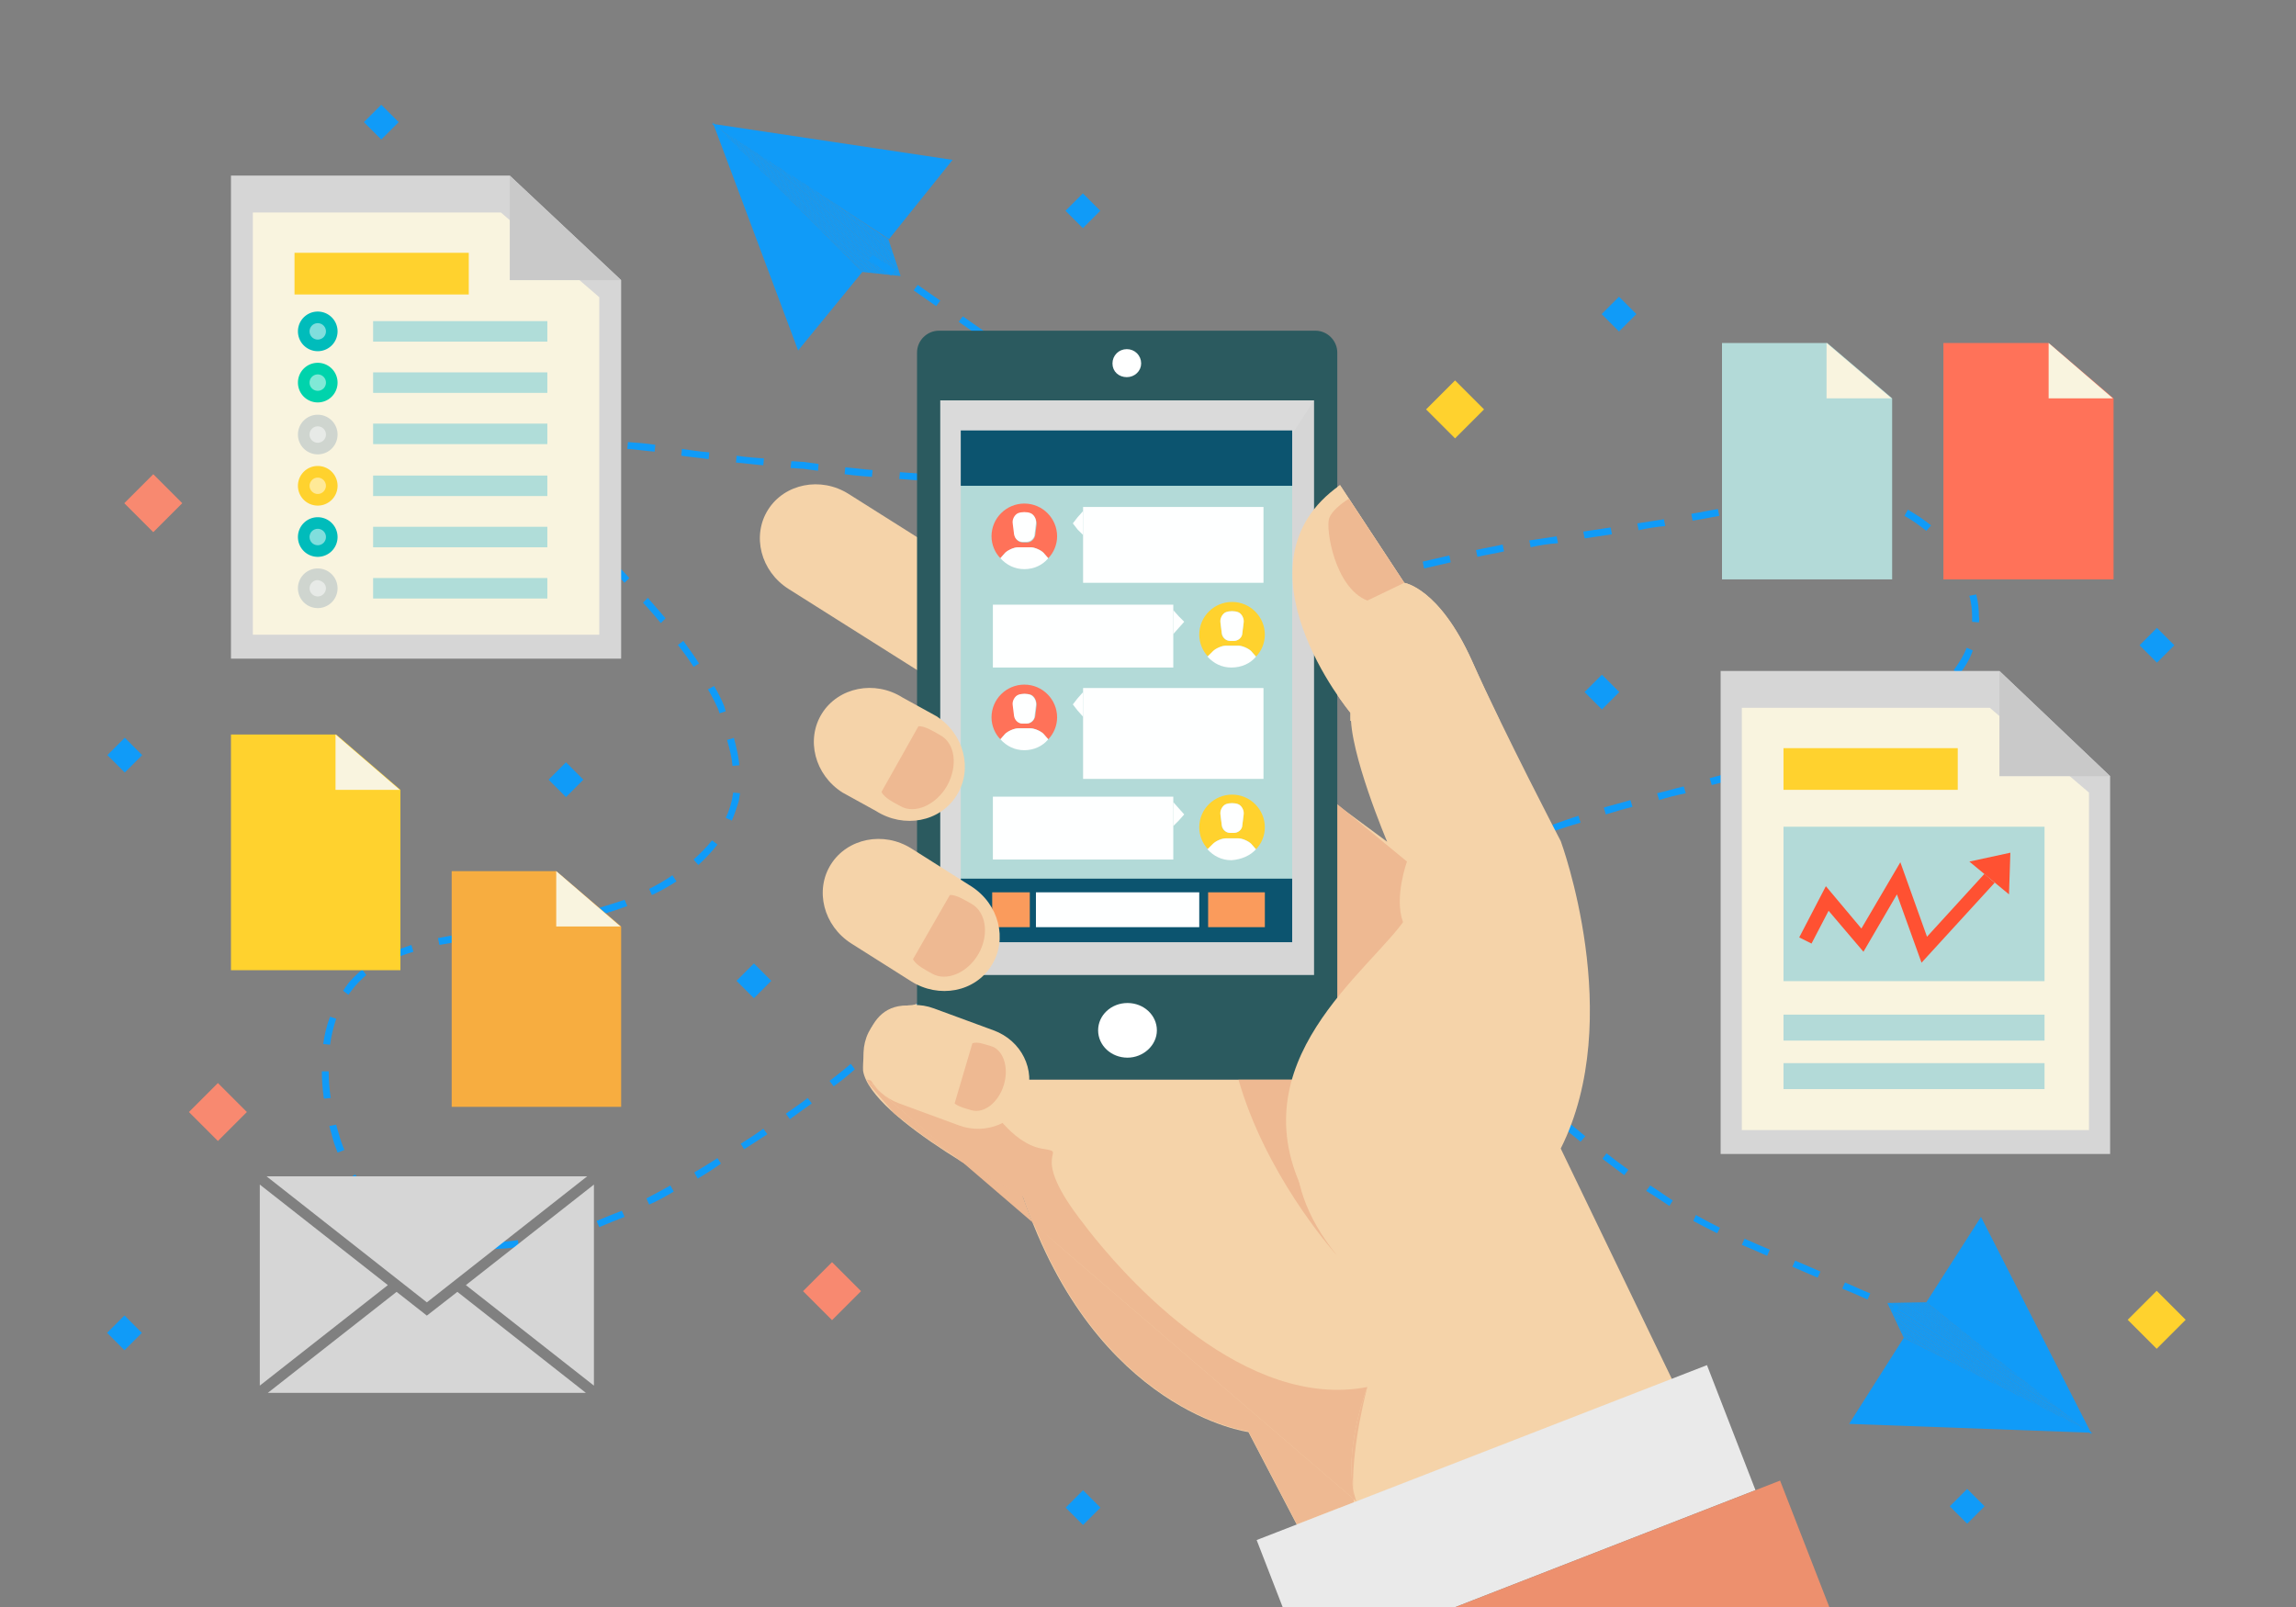 <?xml version="1.0" encoding="utf-8"?>
<svg id="master-artboard" viewBox="0 0 336 235.2" version="1.1" xmlns="http://www.w3.org/2000/svg" x="0px" y="0px" style="enable-background:new 0 0 336 235.2;" width="336px" height="235.2px" xmlns:xlink="http://www.w3.org/1999/xlink">


<rect x="0" y="0" width="336" height="235.2" fill="#808080" stroke="none"/>


<path class="st1" d="M277.5,192.1l-0.6-0.3l0.4-0.9l0.6,0.3L277.5,192.1z M273.3,190.2c-1.3-0.6-2.5-1.1-3.7-1.6l0.4-0.9&#10;&#9;&#9;c1.2,0.5,2.4,1.1,3.7,1.6L273.3,190.2z M266,187l-3.7-1.6l0.4-0.9l3.7,1.6L266,187z M258.6,183.8c-1.3-0.6-2.5-1.1-3.7-1.6l0.4-0.9&#10;&#9;&#9;c1.1,0.5,2.3,1,3.7,1.6L258.6,183.8z M251.3,180.5c-1.4-0.7-2.6-1.3-3.5-1.8l0.4-0.9l0.1,0.1c0.9,0.5,2,1.1,3.4,1.8L251.3,180.5z&#10;&#9;&#9; M244.3,176.5c-1.1-0.7-2.2-1.5-3.4-2.2l0.6-0.8c1.1,0.7,2.2,1.5,3.3,2.2L244.3,176.5z M237.7,172c-1.1-0.8-2.1-1.6-3.2-2.4&#10;&#9;&#9;l0.6-0.8c1,0.8,2.1,1.6,3.2,2.4L237.7,172z M231.3,167.1c-1-0.8-2.1-1.7-3.1-2.6l0.7-0.8c1,0.9,2,1.7,3.1,2.6L231.3,167.1z&#10;&#9;&#9; M225.3,161.8c-1-0.9-2-1.8-3-2.7l0.7-0.7c1,0.9,2,1.8,2.9,2.7L225.3,161.8z M219.4,156.3c-1.1-1.1-2-2-2.8-2.9l0.7-0.7&#10;&#9;&#9;c0.8,0.9,1.6,1.7,2.8,2.9L219.4,156.3z M214,150.3c-0.9-1.1-1.7-2.2-2.3-3.3l0.8-0.5c0.6,1,1.4,2.1,2.3,3.2L214,150.3z&#10;&#9;&#9; M209.8,143.4c-0.5-1.3-0.9-2.7-1.1-4l1-0.1c0.2,1.2,0.5,2.5,1,3.7L209.8,143.4z M209.7,135.5l-1-0.2c0.3-1.4,0.8-2.7,1.5-3.9&#10;&#9;&#9;l0.8,0.5C210.4,133.1,209.9,134.3,209.7,135.5z M213.6,129.1l-0.7-0.7c0.9-0.8,2-1.6,3.3-2.4l0.5,0.8&#10;&#9;&#9;C215.5,127.5,214.5,128.2,213.6,129.1z M220.2,124.7l-0.5-0.9c0.4-0.2,0.8-0.4,1.1-0.6c0.8-0.4,1.7-0.8,2.5-1.1l0.4,0.9&#10;&#9;&#9;c-0.8,0.4-1.7,0.7-2.5,1.1C220.9,124.4,220.6,124.6,220.2,124.7z M227.5,121.6l-0.3-0.9c1.2-0.4,2.5-0.9,3.8-1.3l0.3,1&#10;&#9;&#9;C229.9,120.8,228.7,121.2,227.5,121.6z M235,119.2l-0.3-1c1.3-0.4,2.6-0.7,3.9-1.1l0.3,1C237.6,118.4,236.3,118.8,235,119.2z&#10;&#9;&#9; M242.8,117.1l-0.3-1c1.3-0.3,2.6-0.7,3.9-1l0.3,1C245.3,116.4,244,116.7,242.8,117.1z M250.5,114.9l-0.3-1l0.7-0.2l3.1-0.8l0.3,1&#10;&#9;&#9;L250.5,114.9z M164.5,114.5l-0.8-0.6c0.7-1.1,1.5-2.2,2.3-3.3l0.8,0.6C166,112.3,165.2,113.4,164.5,114.5z M258.2,112.8l-0.3-1&#10;&#9;&#9;c1.3-0.4,2.6-0.7,3.8-1.1l0.3,1C260.8,112.1,259.5,112.5,258.2,112.8z M265.9,110.5l-0.3-1c1.3-0.4,2.6-0.9,3.8-1.3l0.3,0.9&#10;&#9;&#9;C268.5,109.7,267.2,110.1,265.9,110.5z M169.1,108l-0.8-0.6c0.8-1.1,1.6-2.2,2.5-3.2l0.8,0.6C170.7,105.8,169.9,106.9,169.1,108z&#10;&#9;&#9; M273.4,107.7l-0.4-0.9c1.2-0.5,2.5-1.1,3.6-1.6l0.4,0.9C275.9,106.6,274.7,107.2,273.4,107.7z M280.6,104l-0.5-0.8&#10;&#9;&#9;c1.2-0.8,2.2-1.6,3.2-2.3l0.6,0.8C282.9,102.4,281.8,103.2,280.6,104z M174,101.8l-0.8-0.7c0.9-1,1.8-2,2.7-3l0.7,0.7&#10;&#9;&#9;C175.8,99.8,174.9,100.7,174,101.8z M286.7,98.7l-0.8-0.6c0.8-1.1,1.5-2.2,1.9-3.3l0.9,0.4C288.3,96.4,287.6,97.6,286.7,98.7z&#10;&#9;&#9; M179.6,96.2l-0.6-0.8c1.1-0.8,2.2-1.6,3.3-2.4l0.6,0.8C181.8,94.6,180.7,95.4,179.6,96.2z M186.2,91.7l-0.5-0.9&#10;&#9;&#9;c1.2-0.7,2.3-1.3,3.5-2l0.5,0.9C188.5,90.4,187.3,91.1,186.2,91.7z M289.6,91.1l-1-0.1c0-0.2,0-0.5,0-0.7c0-1-0.1-2-0.4-3.1l1-0.2&#10;&#9;&#9;c0.3,1.1,0.4,2.2,0.4,3.3C289.7,90.5,289.6,90.8,289.6,91.1z M193.2,88.1l-0.4-0.9c1.2-0.5,2.5-1,3.7-1.5l0.3,0.9&#10;&#9;&#9;C195.7,87.1,194.5,87.6,193.2,88.1z M200.7,85.4l-0.3-1c1.2-0.4,2.5-0.8,3.8-1.1l0.3,1C203.2,84.6,201.9,85,200.7,85.4z&#10;&#9;&#9; M286.9,83.6c-0.6-1.1-1.3-2.2-2.2-3.2l0.8-0.6c0.9,1.1,1.7,2.2,2.3,3.4L286.9,83.6z M208.4,83.2l-0.2-1c1.3-0.3,2.6-0.6,3.9-0.9&#10;&#9;&#9;l0.2,1C211,82.6,209.7,82.9,208.4,83.2z M216.2,81.5l-0.2-1c1.3-0.3,2.6-0.5,3.9-0.8l0.2,1C218.8,81,217.5,81.2,216.2,81.5z&#10;&#9;&#9; M224,80.1l-0.2-1c1.3-0.2,2.6-0.4,4-0.6l0.2,1C226.6,79.6,225.3,79.8,224,80.1z M231.9,78.8l-0.2-1l4-0.6l0.2,1L231.9,78.8z&#10;&#9;&#9; M281.9,77.7c-1-0.8-2.1-1.6-3.2-2.2l0.5-0.9c1.2,0.7,2.3,1.4,3.4,2.3L281.9,77.7z M239.8,77.6l-0.2-1c1.3-0.2,2.6-0.4,3.9-0.6&#10;&#9;&#9;l0.2,1C242.5,77.1,241.1,77.3,239.8,77.6z M247.7,76.2l-0.2-1c1.3-0.2,2.6-0.5,3.9-0.7l0.2,1C250.4,75.7,249.1,76,247.7,76.2z&#10;&#9;&#9; M255.6,74.7l-0.2-1l3.9-0.7l0.2,1L255.6,74.7z M275.1,73.9c-0.2-0.1-0.4-0.1-0.6-0.2c-1.1-0.3-2.1-0.5-3.2-0.6l0.1-1&#10;&#9;&#9;c1.1,0.1,2.2,0.3,3.3,0.6c0.2,0.1,0.5,0.1,0.7,0.2L275.1,73.9z M263.4,73.3l-0.2-1l0.2,0c1.4-0.2,2.6-0.3,3.8-0.3l0,1&#10;&#9;&#9;c-1.2,0-2.4,0.1-3.7,0.3L263.4,73.3z" style="fill: rgb(16, 155, 248);" transform="matrix(1, 0, 0, 1, 0, 0)"/>
<path class="st1" d="M71.9,182.8l0-1c1.3,0,2.6-0.1,3.9-0.3l0.1,1C74.6,182.7,73.2,182.8,71.9,182.8z M67.9,182.6&#10;&#9;&#9;c-1.4-0.1-2.7-0.3-4-0.6l0.2-1c1.2,0.3,2.5,0.5,3.9,0.6L67.9,182.6z M79.9,181.9l-0.2-1c1.2-0.3,2.5-0.6,3.8-1l0.3,1&#10;&#9;&#9;C82.5,181.3,81.2,181.6,79.9,181.9z M60,180.6c-1.2-0.6-2.4-1.3-3.5-2.2l0.6-0.8c1,0.8,2.1,1.5,3.3,2L60,180.6z M87.7,179.6&#10;&#9;&#9;l-0.4-0.9c1.2-0.5,2.4-1,3.7-1.5l0.4,0.9C90.1,178.6,88.9,179.1,87.7,179.6z M95,176.3l-0.4-0.9c1.1-0.6,2.3-1.2,3.5-1.9l0.5,0.9&#10;&#9;&#9;C97.4,175.1,96.2,175.8,95,176.3z M53.5,175.7c-0.9-1-1.7-2.1-2.4-3.3l0.9-0.5c0.7,1.1,1.4,2.2,2.3,3.2L53.5,175.7z M102.1,172.5&#10;&#9;&#9;l-0.5-0.9c1.2-0.7,2.3-1.4,3.4-2.1l0.5,0.8C104.4,171.1,103.3,171.8,102.1,172.5z M49.4,168.7c-0.3-0.8-0.6-1.6-0.8-2.4&#10;&#9;&#9;c-0.1-0.5-0.3-1-0.4-1.5l1-0.2c0.1,0.5,0.3,1,0.4,1.4c0.2,0.8,0.5,1.6,0.8,2.3L49.4,168.7z M108.9,168.2l-0.5-0.8&#10;&#9;&#9;c1.1-0.7,2.2-1.4,3.3-2.2l0.6,0.8C111.1,166.8,110,167.5,108.9,168.2z M115.6,163.8L115,163c1.1-0.8,2.2-1.5,3.2-2.3l0.6,0.8&#10;&#9;&#9;C117.8,162.2,116.7,163,115.6,163.8z M47.4,160.8c-0.2-1.4-0.3-2.7-0.3-4l1,0c0,1.3,0.1,2.6,0.3,3.9L47.4,160.8z M122,159l-0.6-0.8&#10;&#9;&#9;c1-0.8,2.1-1.6,3.1-2.5l0.6,0.8C124.1,157.4,123.1,158.2,122,159z M128.2,153.9l-0.7-0.8c1-0.9,2-1.8,3-2.7l0.7,0.7&#10;&#9;&#9;C130.2,152.1,129.2,153,128.2,153.9z M48.3,152.9l-1-0.1c0.2-1.4,0.5-2.7,1-4l0.9,0.3C48.8,150.3,48.5,151.5,48.3,152.9z&#10;&#9;&#9; M134.1,148.4l-0.7-0.7c0.9-1,1.9-1.9,2.7-2.9l0.7,0.7C136,146.5,135,147.5,134.1,148.4z M51,145.6l-0.8-0.6&#10;&#9;&#9;c0.2-0.2,0.3-0.5,0.5-0.7c0.6-0.9,1.4-1.6,2.3-2.4l0.6,0.8c-0.8,0.7-1.5,1.4-2.1,2.2C51.3,145.2,51.1,145.4,51,145.6z M139.5,142.5&#10;&#9;&#9;l-0.8-0.6l0.4-0.5c0.6-0.9,1.3-1.8,1.9-2.7l0.8,0.6c-0.6,0.9-1.3,1.8-1.9,2.7L139.5,142.5z M56.8,140.7l-0.4-0.9&#10;&#9;&#9;c1.1-0.6,2.4-1,3.8-1.5l0.3,1C59.1,139.7,57.9,140.2,56.8,140.7z M64.3,138.3l-0.2-1c1.2-0.2,2.4-0.5,4-0.7l0.1,1&#10;&#9;&#9;C66.7,137.9,65.4,138.1,64.3,138.3z M72.2,137.1l-0.2-1l0.7-0.1c1.1-0.2,2.2-0.3,3.3-0.5l0.2,1c-1.1,0.2-2.2,0.4-3.3,0.5&#10;&#9;&#9;L72.2,137.1z M144,135.8l-0.9-0.5c0.7-1.2,1.2-2.4,1.7-3.5l0.9,0.4C145.3,133.3,144.7,134.5,144,135.8z M80.1,135.7l-0.2-1&#10;&#9;&#9;c1.4-0.3,2.7-0.5,3.9-0.8l0.2,1C82.8,135.2,81.5,135.5,80.1,135.7z M87.9,133.9l-0.3-1c1.3-0.4,2.6-0.8,3.8-1.2l0.4,0.9&#10;&#9;&#9;C90.5,133.1,89.2,133.5,87.9,133.9z M95.4,131l-0.4-0.9c1.2-0.6,2.4-1.3,3.4-2L99,129C97.9,129.7,96.7,130.4,95.4,131z&#10;&#9;&#9; M146.9,128.2l-1-0.2c0.3-1.2,0.5-2.6,0.6-3.9l1,0.1C147.4,125.6,147.2,126.9,146.9,128.2z M102.2,126.6l-0.7-0.8&#10;&#9;&#9;c1-0.9,1.9-1.8,2.7-2.8l0.8,0.6C104.2,124.6,103.3,125.6,102.2,126.6z M107.1,120.1l-0.9-0.4c0.4-0.8,0.7-1.7,0.9-2.6&#10;&#9;&#9;c0.1-0.4,0.1-0.7,0.2-1.1l1,0.1c-0.1,0.4-0.1,0.8-0.2,1.2C107.8,118.2,107.5,119.2,107.1,120.1z M107.2,112.1&#10;&#9;&#9;c-0.1-1.2-0.4-2.4-0.8-3.8l1-0.3c0.4,1.5,0.7,2.8,0.8,4L107.2,112.1z M105.3,104.4l-0.2-0.6c-0.4-0.9-0.9-1.9-1.5-2.9l0.9-0.5&#10;&#9;&#9;c0.6,1,1.1,2,1.5,3l0.2,0.7L105.3,104.4z M101.5,97.6c-0.7-1.1-1.5-2.2-2.3-3.2l0.8-0.6c0.8,1.1,1.6,2.2,2.3,3.3L101.5,97.6z&#10;&#9;&#9; M96.7,91.2c-0.8-1-1.7-2-2.6-3l0.7-0.7c0.9,1,1.8,2.1,2.6,3L96.7,91.2z M91.4,85.3c-0.9-1-1.9-1.9-2.8-2.9l0.7-0.7&#10;&#9;&#9;c0.9,0.9,1.9,1.9,2.8,2.9L91.4,85.3z M85.8,79.6L83.2,77c-0.1-0.1-0.2-0.2-0.2-0.3l0.8-0.7c0.1,0.1,0.1,0.2,0.2,0.3l2.6,2.6&#10;&#9;&#9;L85.8,79.6z M80.2,73.9c-1-0.9-2-1.9-2.8-3l0.8-0.6c0.7,1,1.7,2,2.6,2.9L80.2,73.9z M139.6,70.6v-1c1.3,0,2.6,0,4,0l0,1&#10;&#9;&#9;C142.3,70.6,140.9,70.6,139.6,70.6z M147.7,70.6l0-1c1.4,0,2.7-0.1,4-0.2l0.1,1C150.4,70.5,149.1,70.5,147.7,70.6z M135.6,70.4&#10;&#9;&#9;c-1.3-0.1-2.7-0.2-4-0.3l0.1-1c1.3,0.1,2.7,0.2,4,0.3L135.6,70.4z M155.7,69.8l-0.3-1c1.2-0.3,2.5-0.8,3.6-1.4l0.5,0.9&#10;&#9;&#9;C158.4,69,157,69.5,155.7,69.8z M127.6,69.8c-1.3-0.1-2.6-0.2-4-0.4l0.1-1c1.3,0.1,2.7,0.3,4,0.4L127.6,69.8z M119.7,68.9&#10;&#9;&#9;c-0.7-0.1-1.5-0.2-2.2-0.3c-0.6,0-1.2-0.1-1.8-0.1l0.1-1c0.6,0,1.2,0.1,1.8,0.1c0.8,0.1,1.5,0.2,2.2,0.3L119.7,68.9z M111.7,68.1&#10;&#9;&#9;c-1.3-0.1-2.7-0.3-4-0.4l0.1-1c1.3,0.2,2.7,0.3,4,0.4L111.7,68.1z M103.7,67.2c-1.3-0.2-2.7-0.3-4-0.5l0.1-1c1.3,0.2,2.6,0.4,4,0.5&#10;&#9;&#9;L103.7,67.2z M77.1,67.1l-0.9-0.3c0.6-1.7,2.8-2.1,3.8-2.1l0.1,1C79.4,65.7,77.4,66,77.1,67.1z M95.8,66.1c-1.3-0.1-2.6-0.3-4-0.4&#10;&#9;&#9;l0.1-1c1.4,0.1,2.7,0.2,4,0.4L95.8,66.1z M87.9,65.5c-1.3-0.1-2.7-0.1-4-0.1l0-1c1.3,0,2.7,0,4,0.1L87.9,65.5z M160.9,64.8&#10;&#9;&#9;c-0.1-0.6-0.3-1.2-0.8-1.9c-0.3-0.5-0.6-0.9-0.9-1.4l0.8-0.6c0.4,0.5,0.7,1,1,1.5c0.5,0.8,0.8,1.6,0.9,2.3L160.9,64.8z M156.5,58.7&#10;&#9;&#9;c-1-0.9-2-1.7-3-2.4l0.2-0.5l0.3-0.4c1.1,0.8,2.1,1.7,3.1,2.5L156.5,58.7z M150.2,53.9c-0.9-0.6-2.1-1.4-3.3-2.3l0.6-0.8&#10;&#9;&#9;c1.3,0.9,2.4,1.6,3.3,2.2L150.2,53.9z M143.6,49.4l-3.3-2.3l0.6-0.8l3.3,2.3L143.6,49.4z M137,44.8l-3.3-2.3l0.6-0.8l3.3,2.3&#10;&#9;&#9;L137,44.8z M130.4,40.3c-1.3-0.9-2.4-1.6-3.3-2.2l0.6-0.8c0.9,0.6,2.1,1.4,3.3,2.2L130.4,40.3z" style="fill: rgb(16, 155, 248);" transform="matrix(1, 0, 0, 1, 0, 0)"/>
<path d="M 90.9 96.4 L 33.8 96.4 L 33.8 25.7 L 74.6 25.7 L 90.9 41 Z" class="st2" style="fill: rgb(214, 214, 214);" transform="matrix(1, 0, 0, 1, 0, 0)"/>
<path d="M 87.7 92.9 L 37 92.9 L 37 31.1 L 73.3 31.1 L 87.7 43.5 Z" class="st3" style="fill: rgb(249, 244, 223);" transform="matrix(1, 0, 0, 1, 0, 0)"/>
<path d="M 74.6 25.7 L 90.9 41 L 74.6 41 L 74.6 26.9" class="st4" style="fill: rgb(201, 201, 201);" transform="matrix(1, 0, 0, 1, 0, 0)"/>
<path d="M 43.1 37 H 68.6 V 43.1 H 43.1 V 37 Z" class="st5" style="fill: rgb(255, 210, 46);" transform="matrix(1, 0, 0, 1, 0, 0)"/>
<path d="M 54.6 47 H 80.1 V 50 H 54.6 V 47 Z" class="st6" style="fill: rgb(176, 221, 217);" transform="matrix(1, 0, 0, 1, 0, 0)"/>
<path d="M 54.6 54.5 H 80.1 V 57.5 H 54.6 V 54.5 Z" class="st6" style="fill: rgb(176, 221, 217);" transform="matrix(1, 0, 0, 1, 0, 0)"/>
<path d="M 54.6 62 H 80.1 V 65 H 54.6 V 62 Z" class="st6" style="fill: rgb(176, 221, 217);" transform="matrix(1, 0, 0, 1, 0, 0)"/>
<path d="M 54.6 69.6 H 80.1 V 72.6 H 54.6 V 69.6 Z" class="st6" style="fill: rgb(176, 221, 217);" transform="matrix(1, 0, 0, 1, 0, 0)"/>
<path d="M 54.6 77.1 H 80.1 V 80.1 H 54.6 V 77.1 Z" class="st6" style="fill: rgb(176, 221, 217);" transform="matrix(1, 0, 0, 1, 0, 0)"/>
<path d="M 54.6 84.6 H 80.1 V 87.6 H 54.6 V 84.6 Z" class="st6" style="fill: rgb(176, 221, 217);" transform="matrix(1, 0, 0, 1, 0, 0)"/>
<path d="M 49.4 48.5 A 2.9 2.9 0 0 1 46.5 51.4 A 2.9 2.9 0 0 1 43.6 48.5 A 2.9 2.9 0 0 1 46.5 45.6 A 2.9 2.9 0 0 1 49.4 48.5 Z" class="st7" style="fill: rgb(0, 188, 187);" transform="matrix(1, 0, 0, 1, 0, 0)"/>
<path d="M 49.4 56 A 2.9 2.9 0 0 1 46.5 58.9 A 2.9 2.9 0 0 1 43.6 56 A 2.9 2.9 0 0 1 46.5 53.1 A 2.9 2.9 0 0 1 49.4 56 Z" class="st8" style="fill: rgb(0, 211, 172);" transform="matrix(1, 0, 0, 1, 0, 0)"/>
<path d="M 49.4 63.6 A 2.9 2.9 0 0 1 46.5 66.5 A 2.9 2.9 0 0 1 43.6 63.6 A 2.9 2.9 0 0 1 46.5 60.7 A 2.9 2.9 0 0 1 49.4 63.6 Z" class="st9" style="fill: rgb(207, 213, 207);" transform="matrix(1, 0, 0, 1, 0, 0)"/>
<path d="M 49.4 71.1 A 2.9 2.9 0 0 1 46.5 74 A 2.9 2.9 0 0 1 43.6 71.1 A 2.9 2.9 0 0 1 46.5 68.2 A 2.9 2.9 0 0 1 49.4 71.1 Z" class="st5" style="fill: rgb(255, 210, 46);" transform="matrix(1, 0, 0, 1, 0, 0)"/>
<path d="M 49.4 78.6 A 2.9 2.9 0 0 1 46.5 81.5 A 2.9 2.9 0 0 1 43.6 78.6 A 2.9 2.9 0 0 1 46.5 75.7 A 2.9 2.9 0 0 1 49.4 78.6 Z" class="st7" style="fill: rgb(0, 188, 187);" transform="matrix(1, 0, 0, 1, 0, 0)"/>
<path d="M 49.4 86.1 A 2.9 2.9 0 0 1 46.5 89 A 2.9 2.9 0 0 1 43.6 86.1 A 2.9 2.9 0 0 1 46.5 83.2 A 2.9 2.9 0 0 1 49.4 86.1 Z" class="st9" style="fill: rgb(207, 213, 207);" transform="matrix(1, 0, 0, 1, 0, 0)"/>
<path d="M 47.7 48.5 A 1.2 1.2 0 0 1 46.5 49.7 A 1.2 1.2 0 0 1 45.3 48.5 A 1.2 1.2 0 0 1 46.5 47.3 A 1.2 1.2 0 0 1 47.7 48.5 Z" class="st1" style="fill: rgb(255, 255, 255); opacity: 0.5;" transform="matrix(1, 0, 0, 1, 0, 0)"/>
<path d="M 47.7 56 A 1.2 1.2 0 0 1 46.5 57.2 A 1.2 1.2 0 0 1 45.3 56 A 1.2 1.2 0 0 1 46.5 54.8 A 1.2 1.2 0 0 1 47.7 56 Z" class="st1" style="fill: rgb(255, 255, 255); opacity: 0.5;" transform="matrix(1, 0, 0, 1, 0, 0)"/>
<path d="M 47.7 63.6 A 1.2 1.2 0 0 1 46.5 64.8 A 1.2 1.2 0 0 1 45.3 63.6 A 1.2 1.2 0 0 1 46.5 62.4 A 1.2 1.2 0 0 1 47.7 63.6 Z" class="st1" style="fill: rgb(255, 255, 255); opacity: 0.5;" transform="matrix(1, 0, 0, 1, 0, 0)"/>
<path class="st1" d="M47.7,71.1c0,0.6-0.5,1.2-1.2,1.2c-0.6,0-1.2-0.5-1.2-1.2c0-0.6,0.5-1.2,1.2-1.2&#10;&#9;&#9;C47.2,69.9,47.7,70.5,47.7,71.1z" style="fill: rgb(255, 255, 255); opacity: 0.5;" transform="matrix(1, 0, 0, 1, 0, 0)"/>
<path d="M 47.7 78.6 A 1.2 1.2 0 0 1 46.5 79.8 A 1.2 1.2 0 0 1 45.3 78.6 A 1.2 1.2 0 0 1 46.5 77.4 A 1.2 1.2 0 0 1 47.7 78.6 Z" class="st1" style="fill: rgb(255, 255, 255); opacity: 0.5;" transform="matrix(1, 0, 0, 1, 0, 0)"/>
<path class="st1" d="M47.7,86.1c0,0.6-0.5,1.2-1.2,1.2c-0.6,0-1.2-0.5-1.2-1.2c0-0.6,0.5-1.2,1.2-1.2C47.2,85,47.7,85.5,47.7,86.1z&#10;&#9;&#9;" style="fill: rgb(255, 255, 255); opacity: 0.5;" transform="matrix(1, 0, 0, 1, 0, 0)"/>
<path d="M 308.8 168.9 L 251.8 168.9 L 251.8 98.2 L 292.6 98.2 L 308.8 113.6 Z" class="st2" style="fill: rgb(214, 214, 214);" transform="matrix(1, 0, 0, 1, 0, 0)"/>
<path d="M 305.7 165.4 L 254.9 165.4 L 254.9 103.6 L 291.2 103.6 L 305.7 116 Z" class="st3" style="fill: rgb(249, 244, 223);" transform="matrix(1, 0, 0, 1, 0, 0)"/>
<path d="M 292.6 98.2 L 308.8 113.6 L 292.6 113.6 L 292.6 99.4" class="st4" style="fill: rgb(201, 201, 201);" transform="matrix(1, 0, 0, 1, 0, 0)"/>
<path d="M 261 109.5 H 286.5 V 115.6 H 261 V 109.5 Z" class="st5" style="fill: rgb(255, 210, 46);" transform="matrix(1, 0, 0, 1, 0, 0)"/>
<path d="M 261 121 H 299.2 V 143.6 H 261 V 121 Z" class="st11" style="fill: rgb(179, 218, 216);" transform="matrix(1, 0, 0, 1, 0, 0)"/>
<path d="M 261 148.5 H 299.2 V 152.3 H 261 V 148.5 Z" class="st11" style="fill: rgb(179, 218, 216);" transform="matrix(1, 0, 0, 1, 0, 0)"/>
<path d="M 261 155.6 H 299.2 V 159.4 H 261 V 155.6 Z" class="st11" style="fill: rgb(179, 218, 216);" transform="matrix(1, 0, 0, 1, 0, 0)"/>
<path d="M 281.2 140.9 L 277.6 130.9 L 272.7 139.3 L 267.6 133.3 L 265.1 138.1 L 263.3 137.2 L 267.2 129.7 L 272.4 135.9 L 278.1 126.2 L 282 137.1 L 290.4 127.9 L 291.9 129.2 Z" class="st12" style="fill: rgb(255, 81, 50);" transform="matrix(1, 0, 0, 1, 0, 0)"/>
<path d="M 294.2 124.8 L 288.2 126.1 L 294 130.9 Z" class="st12" style="fill: rgb(255, 81, 50);" transform="matrix(1, 0, 0, 1, 0, 0)"/>




<path class="st15" d="M151.3,89.4c4.1,2.6,5.4,7.8,3,11.6l0,0c-2.4,3.9-7.7,4.9-11.8,2.3l-27.1-17.1c-4.1-2.6-5.4-7.8-3-11.6l0,0&#10;&#9;&#9;c2.4-3.8,7.7-4.9,11.8-2.3L151.3,89.4z" style="fill: rgb(245, 211, 169);" transform="matrix(1, 0, 0, 1, 0, 0)"/>
<path class="st15" d="M196.1,71l9.4,14.3c0,0,5.1,0.8,9.9,11.4c4.8,10.7,13,26.4,13,26.4s9.6,25.9,0,45l16.3,33.8l-54.9,21.3&#10;&#9;&#9;l-7.1-13.6c0,0-22.3-2.9-33-34.5c0,0-22.3-11.3-23.4-18.4c0,0-0.5-10.2,7.1-9.5l0.8-0.3V158h61.5v-40.2l7.3,5.4&#10;&#9;&#9;c0,0-5.6-13.2-5.3-18.8C197.6,104.3,179.6,82.6,196.1,71z" style="fill: rgb(245, 211, 169);" transform="matrix(1, 0, 0, 1, 0, 0)"/>
<path class="st16" d="M195.7,117.7l10.2,8.4c0,0-1.9,5.2-0.6,8.8c3.6,9.9-28.6,25.5-9.6,48.9C195.7,183.8,159.3,143.9,195.7,117.7z&#10;&#9;&#9;" style="fill: rgb(238, 185, 146);" transform="matrix(1, 0, 0, 1, 0, 0)"/>
<g transform="matrix(1, 0, 0, 1, 0, 0)">
		<path class="st17" d="M195.7,51.6c0-1.7-1.4-3.2-3.2-3.2h-55.1c-1.7,0-3.2,1.4-3.2,3.2v103.2c0,1.7,1.4,3.2,3.2,3.2h55.1&#10;&#9;&#9;&#9;c1.7,0,3.2-1.4,3.2-3.2V51.6z" style="fill: rgb(43, 90, 95);"/>
	</g><path d="M 137.6 58.6 H 192.3 V 142.7 H 137.6 V 58.6 Z" class="st18" style="fill: rgb(214, 214, 214);" transform="matrix(1, 0, 0, 1, 0, 0)"/><path d="M 192.3 58.6 L 137.6 58.6 L 137.6 142.7" class="st1" style="fill: rgb(255, 255, 255); opacity: 0.1;" transform="matrix(1, 0, 0, 1, 0, 0)"/><path class="st2" d="M166.5,53.2c0-0.9-0.7-1.6-1.6-1.6c-0.9,0-1.6,0.7-1.6,1.6c0,0.9,0.7,1.5,1.6,1.5&#10;&#9;&#9;&#9;C165.8,54.7,166.5,54,166.5,53.2z" style="fill: rgb(255, 255, 255); stroke: rgb(255, 255, 255); fill-opacity: 1;" transform="matrix(1, 0, 0, 1, 0, 0)"/><path class="st2" d="M169.3,150.8c0-2.2-1.9-4-4.3-4c-2.4,0-4.3,1.8-4.3,4c0,2.2,1.9,4,4.3,4C167.3,154.8,169.3,153,169.3,150.8z" style="fill: rgb(255, 255, 255);" transform="matrix(1, 0, 0, 1, 0, 0)"/>
<g transform="matrix(1, 0, 0, 1, 0, 0)">
		<path class="st15" d="M194.3,180.1c0.4,0.5,0.8,1,1.2,1.5C195.5,181.6,195,181.1,194.3,180.1c1.9,3,3.7,6.1,4.9,9.2&#10;&#9;&#9;&#9;c3.9-1.9,7.7-3.7,11.4-5.9c1-0.6,2-1.2,3-1.9c0.4-0.3,2.6-1.9,2-1.4c0.4-0.3,0.7-0.6,1.1-0.9c2.2-15.4,6.9-30.4,10-45.6h-20.5&#10;&#9;&#9;&#9;c-0.1,0.2-0.2,0.5-0.4,0.7c-5.3,7.9-24.9,21.1-14.7,40.8C192.1,176.8,193.2,178.4,194.3,180.1z" style="fill: rgb(245, 211, 169);"/>
	</g>
<path class="st15" d="M197.6,105.5h21.9c-1.5-3-2.9-6.1-4.1-8.8c-4.8-10.7-9.9-11.4-9.9-11.4L196.1,71&#10;&#9;&#9;c-16.5,11.6,1.5,33.3,1.5,33.3C197.6,104.7,197.6,105.1,197.6,105.5z" style="fill: rgb(245, 211, 169);" transform="matrix(1, 0, 0, 1, 0, 0)"/>
<g transform="matrix(1, 0, 0, 1, 0, 0)">
		<path class="st16" d="M198,217.8c0,0.6,0,1.1,0.1,1.6l0.4,0.4C198.3,219.1,198.1,218.5,198,217.8z" style="fill: rgb(238, 185, 146);"/>
	</g><path d="M 144.6 161.5 L 126.8 158 L 126.8 158 L 127.4 158.6 Z" class="st16" style="fill: rgb(238, 185, 146);" transform="matrix(1, 0, 0, 1, 0, 0)"/><path class="st16" d="M126.8,158c0.1,0.2,0.2,0.3,0.3,0.5l0.4,0.1L126.8,158z" style="fill: rgb(238, 185, 146);" transform="matrix(1, 0, 0, 1, 0, 0)"/><path class="st16" d="M140.5,169.8l-9.6-6.9C133.7,165.4,137.3,167.8,140.5,169.8z" style="fill: rgb(238, 185, 146);" transform="matrix(1, 0, 0, 1, 0, 0)"/><path d="M 126.7 158 L 126.8 158 L 126.8 158 Z" class="st16" style="fill: rgb(238, 185, 146);" transform="matrix(1, 0, 0, 1, 0, 0)"/><path class="st16" d="M182.7,209.5l7.1,13.6l6.4-2.5l-45-41.7C162.3,206.9,182.7,209.5,182.7,209.5z" style="fill: rgb(238, 185, 146);" transform="matrix(1, 0, 0, 1, 0, 0)"/><path class="st16" d="M140.5,169.8l10.6,9.1c-0.5-1.3-1-2.6-1.5-4C149.7,175,145.4,172.9,140.5,169.8z" style="fill: rgb(238, 185, 146);" transform="matrix(1, 0, 0, 1, 0, 0)"/><path class="st16" d="M198,217.8c-1.1-6.7,2.1-14.8,2.1-14.8c-17.6,3.4-34.9-14.9-42.3-24.9c-7.5-10-1-9.3-5.4-10&#10;&#9;&#9;&#9;c-4.4-0.8-7.8-6.6-7.8-6.6l-17.2-2.9l13.1,11.3c4.9,3,9.2,5.2,9.2,5.2c0.5,1.4,1,2.7,1.5,4l47,40.4&#10;&#9;&#9;&#9;C198.1,218.9,198,218.3,198,217.8z" style="fill: rgb(238, 185, 146);" transform="matrix(1, 0, 0, 1, 0, 0)"/><path class="st16" d="M198.1,219.4l-47-40.4l45,41.7l2-0.8C198.1,219.7,198.1,219.6,198.1,219.4z" style="fill: rgb(238, 185, 146);" transform="matrix(1, 0, 0, 1, 0, 0)"/><path d="M 130.9 163 L 140.5 169.8 L 127.4 158.6 L 127 158.5" class="st16" style="fill: rgb(238, 185, 146);" transform="matrix(1, 0, 0, 1, 0, 0)"/><path class="st16" d="M200.1,203c0,0-3.2,8.1-2.1,14.8C197.9,211,200.1,203,200.1,203z" style="fill: rgb(238, 185, 146);" transform="matrix(1, 0, 0, 1, 0, 0)"/>
<path class="st15" d="M145.4,150.8c4.1,1.5,6.2,5.8,4.8,9.7l0,0c-1.4,3.8-5.9,5.7-9.9,4.2l-8.7-3.2c-4.1-1.5-6.2-5.8-4.8-9.7l0,0&#10;&#9;&#9;c1.4-3.8,5.9-5.7,9.9-4.2L145.4,150.8z" style="fill: rgb(245, 211, 169);" transform="matrix(1, 0, 0, 1, 0, 0)"/>
<path class="st16" d="M142.2,162.5c1.8,0.5,3.9-1.1,4.7-3.7c0.8-2.6-0.1-5.2-1.9-5.7c-0.8-0.2-1.9-0.7-2.7-0.4l-1.3,4.4l-1.3,4.4&#10;&#9;&#9;C140.3,162,141.5,162.3,142.2,162.5z" style="fill: rgb(238, 185, 146);" transform="matrix(1, 0, 0, 1, 0, 0)"/>
<path d="M 213 235.2 L 256.9 218.1 L 249.8 199.8 L 183.9 225.4 L 187.7 235.2 Z" class="st17" style="fill: rgb(234, 234, 234);" transform="matrix(1, 0, 0, 1, 0, 0)"/>
<path d="M 267.7 235.2 L 260.5 216.7 L 213 235.2 Z" class="st20" style="fill: rgb(237, 144, 110);" transform="matrix(1, 0, 0, 1, 0, 0)"/>
<path class="st16" d="M197.4,73c0,0-2.4,1.4-2.9,2.9s0.8,10.1,5.6,12l5.4-2.6" style="fill: rgb(238, 185, 146);" transform="matrix(1, 0, 0, 1, 0, 0)"/>
<path d="M 267.4 50.2 L 252 50.2 L 252 50.9 L 252 84.8 L 276.9 84.8 L 276.9 58.3 Z" class="st11" style="fill: rgb(179, 218, 216);" transform="matrix(1, 0, 0, 1, 0, 0)"/>
<path d="M 267.3 58.3 L 276.8 58.3 L 267.3 50.2 Z" class="st3" style="fill: rgb(249, 244, 223);" transform="matrix(1, 0, 0, 1, 0, 0)"/>
<path d="M 299.8 50.2 L 284.4 50.2 L 284.4 50.9 L 284.4 84.8 L 309.3 84.8 L 309.3 58.3 Z" class="st18" style="fill: rgb(255, 114, 89);" transform="matrix(1, 0, 0, 1, 0, 0)"/>
<path d="M 299.8 58.3 L 309.2 58.3 L 299.8 50.2 Z" class="st3" style="fill: rgb(249, 244, 223);" transform="matrix(1, 0, 0, 1, 0, 0)"/>
<path d="M 49.2 107.5 L 33.8 107.5 L 33.8 108.2 L 33.8 142 L 58.6 142 L 58.6 115.6 Z" class="st5" style="fill: rgb(255, 210, 46);" transform="matrix(1, 0, 0, 1, 0, 0)"/>
<path d="M 49.1 115.6 L 58.5 115.6 L 49.1 107.5 Z" class="st3" style="fill: rgb(249, 244, 223);" transform="matrix(1, 0, 0, 1, 0, 0)"/>
<path d="M 81.4 127.5 L 66.1 127.5 L 66.1 128.2 L 66.1 162 L 90.9 162 L 90.9 135.6 Z" class="st21" style="fill: rgb(247, 173, 64);" transform="matrix(1, 0, 0, 1, 0, 0)"/>
<path d="M 81.4 135.6 L 90.8 135.6 L 81.4 127.5 Z" class="st3" style="fill: rgb(249, 244, 223);" transform="matrix(1, 0, 0, 1, 0, 0)"/>
<path d="M 306.1 209.9 L 305.9 209.8 L 281.9 190.6 L 289.9 178.1" class="st22" style="fill: rgb(16, 155, 248);" transform="matrix(1, 0, 0, 1, 0, 0)"/>
<path d="M 306.3 209.7 L 306 209.6 L 278.6 195.8 L 270.6 208.4" class="st22" style="fill: rgb(16, 155, 248);" transform="matrix(1, 0, 0, 1, 0, 0)"/>
<g transform="matrix(1, 0, 0, 1, 0, 0)">
		<defs>
			<path d="M 281.9 190.6 L 306 209.7 L 278.6 195.8 L 276.2 190.7 Z" id="SVGID_1_"/>
		</defs>
		<clipPath id="SVGID_2_">
			<use style="overflow:visible;" xlink:href="#SVGID_1_"/>
		</clipPath>
		<path d="M 306 206 L 281.9 190.6 L 306 190.6 Z" class="st23" style="clip-path: url('#SVGID_2_'); fill: rgb(16, 155, 248);"/>
		<path d="M 306 206.3 L 281.5 190.6 L 281.9 190.6 L 306 206 Z" class="st23" style="clip-path: url('#SVGID_2_'); fill: rgb(16, 155, 248);"/>
		<path d="M 306 206.6 L 281.1 190.6 L 281.5 190.6 L 306 206.3 Z" class="st23" style="clip-path: url('#SVGID_2_'); fill: rgb(16, 155, 248);"/>
		<path d="M 306 206.8 L 280.7 190.6 L 281.1 190.6 L 306 206.6 Z" class="st24" style="clip-path: url('#SVGID_2_'); fill: rgb(16, 155, 248);"/>
		<path d="M 306 207.1 L 280.3 190.6 L 280.7 190.6 L 306 206.8 Z" class="st25" style="clip-path: url('#SVGID_2_'); fill: rgb(16, 155, 248);"/>
		<path d="M 306 207.3 L 279.9 190.6 L 280.3 190.6 L 306 207.1 Z" class="st25" style="clip-path: url('#SVGID_2_'); fill: rgb(16, 155, 248);"/>
		<path d="M 306 207.6 L 279.5 190.6 L 279.9 190.6 L 306 207.3 Z" class="st26" style="clip-path: url('#SVGID_2_'); fill: rgb(16, 155, 248);"/>
		<path d="M 306 207.9 L 279.1 190.6 L 279.5 190.6 L 306 207.6 Z" class="st27" style="clip-path: url('#SVGID_2_'); fill: rgb(16, 155, 248);"/>
		<path d="M 306 208.1 L 278.7 190.6 L 279.1 190.6 L 306 207.9 Z" class="st28" style="clip-path: url('#SVGID_2_'); fill: rgb(16, 155, 248);"/>
		<path d="M 306 208.4 L 278.2 190.6 L 278.7 190.6 L 306 208.1 Z" class="st29" style="clip-path: url('#SVGID_2_'); fill: rgb(16, 155, 248);"/>
		<path d="M 306 208.6 L 277.8 190.6 L 278.2 190.6 L 306 208.4 Z" class="st30" style="clip-path: url('#SVGID_2_'); fill: rgb(16, 155, 248);"/>
		<path d="M 306 208.9 L 277.4 190.6 L 277.8 190.6 L 306 208.6 Z" class="st30" style="clip-path: url('#SVGID_2_'); fill: rgb(16, 155, 248);"/>
		<path d="M 306 209.2 L 277 190.6 L 277.4 190.6 L 306 208.9 Z" class="st31" style="clip-path: url('#SVGID_2_'); fill: rgb(16, 155, 248);"/>
		<path d="M 306 209.4 L 276.6 190.6 L 277 190.6 L 306 209.2 Z" class="st32" style="clip-path: url('#SVGID_2_'); fill: rgb(16, 155, 248);"/>
		<path d="M 306 209.7 L 276.2 190.7 L 276.2 190.6 L 276.6 190.6 L 306 209.4 L 306 209.7 Z" class="st33" style="clip-path: url('#SVGID_2_'); fill: rgb(16, 155, 248);"/>
		<path d="M 305.6 209.7 L 276.2 190.9 L 276.2 190.7 L 306 209.7 Z" class="st34" style="clip-path: url('#SVGID_2_'); fill: rgb(16, 155, 248);"/>
		<path d="M 305.2 209.7 L 276.2 191.2 L 276.2 190.9 L 305.6 209.7 Z" class="st35" style="clip-path: url('#SVGID_2_'); fill: rgb(16, 155, 248);"/>
		<path d="M 304.8 209.7 L 276.2 191.4 L 276.2 191.2 L 305.2 209.7 Z" class="st36" style="clip-path: url('#SVGID_2_'); fill: rgb(16, 155, 248);"/>
		<path d="M 304.3 209.7 L 276.2 191.7 L 276.2 191.4 L 304.8 209.7 Z" class="st37" style="clip-path: url('#SVGID_2_'); fill: rgb(16, 155, 248);"/>
		<path d="M 303.9 209.7 L 276.2 192 L 276.2 191.7 L 304.3 209.7 Z" class="st38" style="clip-path: url('#SVGID_2_'); fill: rgb(16, 155, 248);"/>
		<path d="M 303.5 209.7 L 276.2 192.2 L 276.2 192 L 303.9 209.7 Z" class="st39" style="clip-path: url('#SVGID_2_'); fill: rgb(16, 155, 248);"/>
		<path d="M 303.1 209.7 L 276.2 192.5 L 276.2 192.2 L 303.5 209.7 Z" class="st40" style="clip-path: url('#SVGID_2_'); fill: rgb(16, 155, 248);"/>
		<path d="M 302.7 209.7 L 276.2 192.7 L 276.2 192.5 L 303.1 209.7 Z" class="st41" style="clip-path: url('#SVGID_2_'); fill: rgb(16, 155, 248);"/>
		<path d="M 302.3 209.7 L 276.2 193 L 276.2 192.7 L 302.7 209.7 Z" class="st42" style="clip-path: url('#SVGID_2_'); fill: rgb(16, 155, 248);"/>
		<path d="M 301.9 209.7 L 276.2 193.3 L 276.2 193 L 302.3 209.7 Z" class="st43" style="clip-path: url('#SVGID_2_'); fill: rgb(16, 155, 248);"/>
		<path d="M 301.5 209.7 L 276.2 193.5 L 276.2 193.3 L 301.9 209.7 Z" class="st44" style="clip-path: url('#SVGID_2_'); fill: rgb(16, 155, 248);"/>
		<path d="M 301.1 209.7 L 276.2 193.8 L 276.2 193.5 L 301.5 209.7 Z" class="st45" style="clip-path: url('#SVGID_2_'); fill: rgb(16, 155, 248);"/>
		<path d="M 300.7 209.7 L 276.2 194.1 L 276.2 193.8 L 301.1 209.7 Z" class="st46" style="clip-path: url('#SVGID_2_'); fill: rgb(16, 155, 248);"/>
		<path d="M 300.3 209.7 L 276.2 194.3 L 276.2 194.1 L 300.7 209.7 Z" class="st47" style="clip-path: url('#SVGID_2_'); fill: rgb(16, 155, 248);"/>
		<path d="M 276.2 194.3 L 300.3 209.7 L 276.2 209.7 Z" class="st47" style="clip-path: url('#SVGID_2_'); fill: rgb(16, 155, 248);"/>
	</g>
<path d="M 104.3 17.9 L 104.5 18.1 L 126.2 39.8 L 116.8 51.3" class="st22" style="fill: rgb(16, 155, 248);" transform="matrix(1, 0, 0, 1, 0, 0)"/>
<path d="M 104.1 18.1 L 104.3 18.2 L 130.1 35 L 139.4 23.4" class="st22" style="fill: rgb(16, 155, 248);" transform="matrix(1, 0, 0, 1, 0, 0)"/>
<g transform="matrix(1, 0, 0, 1, 0, 0)">
		<defs>
			<path d="M 126.2 39.8 L 104.4 18.1 L 130 35 L 131.8 40.4 Z" id="SVGID_3_"/>
		</defs>
		<clipPath id="SVGID_4_">
			<use style="overflow:visible;" xlink:href="#SVGID_3_"/>
		</clipPath>
		<path d="M 104.4 22.1 L 126.9 40.4 L 104.4 40.4 Z" class="st48" style="clip-path: url('#SVGID_4_'); fill: rgb(16, 155, 248);"/>
		<path d="M 104.4 21.8 L 127.3 40.4 L 126.9 40.4 L 104.4 22.1 Z" class="st48" style="clip-path: url('#SVGID_4_'); fill: rgb(16, 155, 248);"/>
		<path d="M 104.4 21.5 L 127.6 40.4 L 127.3 40.4 L 104.4 21.8 Z" class="st48" style="clip-path: url('#SVGID_4_'); fill: rgb(16, 155, 248);"/>
		<path d="M 104.4 21.2 L 128 40.4 L 127.6 40.4 L 104.4 21.5 Z" class="st49" style="clip-path: url('#SVGID_4_'); fill: rgb(16, 155, 248);"/>
		<path d="M 104.4 21 L 128.3 40.4 L 128 40.4 L 104.4 21.2 Z" class="st50" style="clip-path: url('#SVGID_4_'); fill: rgb(16, 155, 248);"/>
		<path d="M 104.4 20.7 L 128.7 40.4 L 128.3 40.4 L 104.4 21 Z" class="st50" style="clip-path: url('#SVGID_4_'); fill: rgb(16, 155, 248);"/>
		<path d="M 104.4 20.4 L 129 40.4 L 128.7 40.4 L 104.4 20.7 Z" class="st51" style="clip-path: url('#SVGID_4_'); fill: rgb(16, 155, 248);"/>
		<path d="M 104.4 20.1 L 129.4 40.4 L 129 40.4 L 104.4 20.4 Z" class="st52" style="clip-path: url('#SVGID_4_'); fill: rgb(16, 155, 248);"/>
		<path d="M 104.4 19.8 L 129.7 40.4 L 129.4 40.4 L 104.4 20.1 Z" class="st53" style="clip-path: url('#SVGID_4_'); fill: rgb(16, 155, 248);"/>
		<path d="M 104.4 19.6 L 130.1 40.4 L 129.7 40.4 L 104.4 19.8 Z" class="st54" style="clip-path: url('#SVGID_4_'); fill: rgb(16, 155, 248);"/>
		<path d="M 104.4 19.3 L 130.4 40.4 L 130.1 40.4 L 104.4 19.6 Z" class="st55" style="clip-path: url('#SVGID_4_'); fill: rgb(16, 155, 248);"/>
		<path d="M 104.4 19 L 130.8 40.4 L 130.4 40.4 L 104.4 19.3 Z" class="st55" style="clip-path: url('#SVGID_4_'); fill: rgb(16, 155, 248);"/>
		<path d="M 104.4 18.7 L 131.1 40.4 L 130.8 40.4 L 104.4 19 Z" class="st56" style="clip-path: url('#SVGID_4_'); fill: rgb(16, 155, 248);"/>
		<path d="M 104.4 18.4 L 131.5 40.4 L 131.1 40.4 L 104.4 18.7 Z" class="st57" style="clip-path: url('#SVGID_4_'); fill: rgb(16, 155, 248);"/>
		<path d="M 104.4 18.1 L 131.8 40.4 L 131.5 40.4 L 104.4 18.4 L 104.4 18.1 Z" class="st58" style="clip-path: url('#SVGID_4_'); fill: rgb(16, 155, 248);"/>
		<path d="M 104.8 18.1 L 131.8 40.1 L 131.8 40.4 L 104.4 18.1 Z" class="st59" style="clip-path: url('#SVGID_4_'); fill: rgb(16, 155, 248);"/>
		<path d="M 105.1 18.1 L 131.8 39.8 L 131.8 40.1 L 104.8 18.1 Z" class="st60" style="clip-path: url('#SVGID_4_'); fill: rgb(16, 155, 248);"/>
		<path d="M 105.4 18.1 L 131.8 39.6 L 131.8 39.8 L 105.1 18.1 Z" class="st61" style="clip-path: url('#SVGID_4_'); fill: rgb(16, 155, 248);"/>
		<path d="M 105.8 18.1 L 131.8 39.3 L 131.8 39.6 L 105.4 18.1 Z" class="st62" style="clip-path: url('#SVGID_4_'); fill: rgb(16, 155, 248);"/>
		<path d="M 106.1 18.1 L 131.8 39 L 131.8 39.3 L 105.8 18.1 Z" class="st63" style="clip-path: url('#SVGID_4_'); fill: rgb(16, 155, 248);"/>
		<path d="M 106.5 18.1 L 131.8 38.7 L 131.8 39 L 106.1 18.1 Z" class="st64" style="clip-path: url('#SVGID_4_'); fill: rgb(16, 155, 248);"/>
		<path d="M 106.8 18.1 L 131.8 38.4 L 131.8 38.7 L 106.5 18.1 Z" class="st65" style="clip-path: url('#SVGID_4_'); fill: rgb(16, 155, 248);"/>
		<path d="M 107.2 18.1 L 131.8 38.1 L 131.8 38.4 L 106.8 18.1 Z" class="st66" style="clip-path: url('#SVGID_4_'); fill: rgb(16, 155, 248);"/>
		<path d="M 107.5 18.1 L 131.8 37.9 L 131.8 38.1 L 107.2 18.1 Z" class="st67" style="clip-path: url('#SVGID_4_'); fill: rgb(16, 155, 248);"/>
		<path d="M 107.9 18.1 L 131.8 37.6 L 131.8 37.9 L 107.5 18.1 Z" class="st68" style="clip-path: url('#SVGID_4_'); fill: rgb(16, 155, 248);"/>
		<path d="M 108.2 18.1 L 131.8 37.3 L 131.8 37.6 L 107.9 18.1 Z" class="st69" style="clip-path: url('#SVGID_4_'); fill: rgb(16, 155, 248);"/>
		<path d="M 108.6 18.1 L 131.8 37 L 131.8 37.3 L 108.2 18.1 Z" class="st70" style="clip-path: url('#SVGID_4_'); fill: rgb(16, 155, 248);"/>
		<path d="M 108.9 18.1 L 131.8 36.7 L 131.8 37 L 108.6 18.1 Z" class="st71" style="clip-path: url('#SVGID_4_'); fill: rgb(16, 155, 248);"/>
		<path d="M 109.3 18.1 L 131.8 36.4 L 131.8 36.7 L 108.9 18.1 Z" class="st72" style="clip-path: url('#SVGID_4_'); fill: rgb(16, 155, 248);"/>
		<path d="M 131.8 36.4 L 109.3 18.1 L 131.8 18.1 Z" class="st72" style="clip-path: url('#SVGID_4_'); fill: rgb(16, 155, 248);"/>
	</g>


<g transform="matrix(1, 0, 0, 1, 0, 0)">
		<path d="M 140.6 69.6 H 189.1 V 136.7 H 140.6 V 69.6 Z" class="st11" style="fill: rgb(179, 218, 216);"/>
	</g><path d="M 140.6 63 H 189.1 V 71.1 H 140.6 V 63 Z" class="st0" style="fill: rgb(12, 84, 111);" transform="matrix(1, 0, 0, 1, 0, 0)"/><path d="M 140.6 128.6 H 189.1 V 137.9 H 140.6 V 128.6 Z" class="st0" style="fill: rgb(12, 84, 111);" transform="matrix(1, 0, 0, 1, 0, 0)"/><g transform="matrix(1, 0, 0, 1, 0, 0)">
			<path d="M 151.6 130.6 H 175.5 V 135.7 H 151.6 V 130.6 Z" class="st73" style="fill: rgb(254, 255, 255);"/>
		</g><g transform="matrix(1, 0, 0, 1, 0, 0)">
			<path d="M 145.2 130.6 H 150.7 V 135.7 H 145.2 V 130.6 Z" class="st74" style="fill: rgb(250, 155, 92);"/>
		</g><g transform="matrix(1, 0, 0, 1, 0, 0)">
			<path d="M 176.8 130.6 H 185.1 V 135.7 H 176.8 V 130.6 Z" class="st74" style="fill: rgb(250, 155, 92);"/>
		</g><g transform="matrix(1, 0, 0, 1, 0, 0)">
			<path class="st18" d="M149,80.1h1.8c0.6,0,1.5,0.4,1.9,0.8l0.7,0.8c0.8-0.8,1.3-2,1.3-3.2c0-2.6-2.1-4.8-4.8-4.8&#10;&#9;&#9;&#9;&#9;c-2.6,0-4.8,2.1-4.8,4.8c0,1.2,0.5,2.4,1.3,3.2l0.7-0.8C147.6,80.5,148.4,80.1,149,80.1z M149.1,75.2c0.5-0.2,1.3-0.2,1.8,0&#10;&#9;&#9;&#9;&#9;c0.5,0.2,0.8,0.9,0.8,1.5l-0.2,1.6c-0.1,0.6-0.6,1.1-1.2,1.1h-0.6c-0.6,0-1.2-0.5-1.2-1.1l-0.2-1.6&#10;&#9;&#9;&#9;&#9;C148.2,76.1,148.6,75.4,149.1,75.2z" style="fill: rgb(255, 114, 89);"/>
		</g><path class="st73" d="M153.4,81.7l-0.7-0.8c-0.4-0.4-1.3-0.8-1.9-0.8H149c-0.6,0-1.5,0.4-1.9,0.8l-0.7,0.8c0.9,1,2.1,1.6,3.5,1.6&#10;&#9;&#9;&#9;&#9;C151.3,83.3,152.6,82.7,153.4,81.7z" style="fill: rgb(254, 255, 255);" transform="matrix(1, 0, 0, 1, 0, 0)"/><path class="st73" d="M148.4,78.2c0.1,0.6,0.6,1.1,1.2,1.1h0.6c0.6,0,1.2-0.5,1.2-1.1l0.2-1.6c0.1-0.6-0.3-1.3-0.8-1.5&#10;&#9;&#9;&#9;&#9;c-0.5-0.2-1.3-0.2-1.8,0c-0.5,0.2-0.9,0.9-0.8,1.5L148.4,78.2z" style="fill: rgb(254, 255, 255);" transform="matrix(1, 0, 0, 1, 0, 0)"/><g transform="matrix(1, 0, 0, 1, 0, 0)">
			<path class="st5" d="M179.4,94.5h1.8c0.6,0,1.5,0.4,1.9,0.8l0.7,0.8c0.8-0.8,1.3-2,1.3-3.2c0-2.6-2.1-4.8-4.8-4.8&#10;&#9;&#9;&#9;&#9;c-2.6,0-4.8,2.1-4.8,4.8c0,1.2,0.5,2.4,1.3,3.2l0.8-0.8C178,94.9,178.8,94.5,179.4,94.5z M179.4,89.6c0.5-0.2,1.3-0.2,1.8,0&#10;&#9;&#9;&#9;&#9;c0.5,0.2,0.8,0.9,0.8,1.5l-0.2,1.6c-0.1,0.6-0.6,1.1-1.2,1.1H180c-0.6,0-1.2-0.5-1.2-1.1l-0.2-1.6&#10;&#9;&#9;&#9;&#9;C178.6,90.5,178.9,89.8,179.4,89.6z" style="fill: rgb(255, 210, 46);"/>
		</g><path class="st73" d="M183.8,96.1l-0.7-0.8c-0.4-0.4-1.3-0.8-1.9-0.8h-1.8c-0.6,0-1.5,0.4-1.9,0.8l-0.8,0.8&#10;&#9;&#9;&#9;&#9;c0.9,1,2.1,1.6,3.5,1.6C181.7,97.7,183,97.1,183.8,96.1z" style="fill: rgb(254, 255, 255);" transform="matrix(1, 0, 0, 1, 0, 0)"/><path class="st73" d="M178.8,92.7c0.1,0.6,0.6,1.1,1.2,1.1h0.6c0.6,0,1.2-0.5,1.2-1.1l0.2-1.6c0.1-0.6-0.3-1.3-0.8-1.5&#10;&#9;&#9;&#9;&#9;c-0.5-0.2-1.3-0.2-1.8,0c-0.5,0.2-0.9,0.9-0.8,1.5L178.8,92.7z" style="fill: rgb(254, 255, 255);" transform="matrix(1, 0, 0, 1, 0, 0)"/><path d="M 158.5 74.2 H 184.9 V 85.3 H 158.5 V 74.2 Z" class="st73" style="fill: rgb(254, 255, 255);" transform="matrix(1, 0, 0, 1, 0, 0)"/><path d="M 145.3 88.5 H 171.7 V 97.7 H 145.3 V 88.5 Z" class="st73" style="fill: rgb(254, 255, 255);" transform="matrix(1, 0, 0, 1, 0, 0)"/><path d="M 157 76.6 L 157.7 75.7 L 158.5 74.8 L 158.5 76.6 L 158.5 78.3 L 157.7 77.5 Z" class="st73" style="fill: rgb(254, 255, 255);" transform="matrix(1, 0, 0, 1, 0, 0)"/><g transform="matrix(1, 0, 0, 1, 0, 0)">
			<path class="st18" d="M149,106.6h1.8c0.6,0,1.5,0.4,1.9,0.8l0.7,0.8c0.8-0.8,1.3-2,1.3-3.2c0-2.6-2.1-4.8-4.8-4.8&#10;&#9;&#9;&#9;&#9;c-2.6,0-4.8,2.1-4.8,4.8c0,1.2,0.5,2.4,1.3,3.2l0.7-0.8C147.6,107,148.4,106.6,149,106.6z M149.1,101.7c0.5-0.2,1.3-0.2,1.8,0&#10;&#9;&#9;&#9;&#9;c0.5,0.2,0.8,0.9,0.8,1.5l-0.2,1.6c-0.1,0.6-0.6,1.1-1.2,1.1h-0.6c-0.6,0-1.2-0.5-1.2-1.1l-0.2-1.6&#10;&#9;&#9;&#9;&#9;C148.2,102.6,148.6,101.9,149.1,101.7z" style="fill: rgb(255, 114, 89);"/>
		</g><path class="st73" d="M153.4,108.2l-0.7-0.8c-0.4-0.4-1.3-0.8-1.9-0.8H149c-0.6,0-1.5,0.4-1.9,0.8l-0.7,0.8&#10;&#9;&#9;&#9;&#9;c0.9,1,2.1,1.6,3.5,1.6C151.3,109.8,152.6,109.2,153.4,108.2z" style="fill: rgb(254, 255, 255);" transform="matrix(1, 0, 0, 1, 0, 0)"/><path class="st73" d="M148.4,104.8c0.1,0.6,0.6,1.1,1.2,1.1h0.6c0.6,0,1.2-0.5,1.2-1.1l0.2-1.6c0.1-0.6-0.3-1.3-0.8-1.5&#10;&#9;&#9;&#9;&#9;c-0.5-0.2-1.3-0.2-1.8,0c-0.5,0.2-0.9,0.9-0.8,1.5L148.4,104.8z" style="fill: rgb(254, 255, 255);" transform="matrix(1, 0, 0, 1, 0, 0)"/><path d="M 158.5 100.7 H 184.9 V 114 H 158.5 V 100.7 Z" class="st73" style="fill: rgb(254, 255, 255);" transform="matrix(1, 0, 0, 1, 0, 0)"/><path d="M 157 103.1 L 157.7 102.2 L 158.5 101.3 L 158.5 103.1 L 158.5 104.9 L 157.7 104 Z" class="st73" style="fill: rgb(254, 255, 255);" transform="matrix(1, 0, 0, 1, 0, 0)"/><path d="M 173.3 91 L 172.5 91.9 L 171.7 92.8 L 171.7 91 L 171.7 89.3 L 172.5 90.2 Z" class="st73" style="fill: rgb(254, 255, 255);" transform="matrix(1, 0, 0, 1, 0, 0)"/><g transform="matrix(1, 0, 0, 1, 0, 0)">
			<path class="st5" d="M179.4,122.7h1.8c0.6,0,1.5,0.4,1.9,0.8l0.7,0.8c0.8-0.8,1.3-2,1.3-3.2c0-2.6-2.1-4.8-4.8-4.8&#10;&#9;&#9;&#9;&#9;c-2.6,0-4.8,2.1-4.8,4.8c0,1.2,0.5,2.4,1.3,3.2l0.8-0.8C178,123,178.8,122.7,179.4,122.7z M179.4,117.7c0.5-0.2,1.3-0.2,1.8,0&#10;&#9;&#9;&#9;&#9;c0.5,0.2,0.8,0.9,0.8,1.5l-0.2,1.6c-0.1,0.6-0.6,1.1-1.2,1.1H180c-0.6,0-1.2-0.5-1.2-1.1l-0.2-1.6&#10;&#9;&#9;&#9;&#9;C178.6,118.6,178.9,117.9,179.4,117.7z" style="fill: rgb(255, 210, 46);"/>
		</g><path class="st73" d="M183.8,124.3l-0.7-0.8c-0.4-0.4-1.3-0.8-1.9-0.8h-1.8c-0.6,0-1.5,0.4-1.9,0.8l-0.8,0.8&#10;&#9;&#9;&#9;&#9;c0.9,1,2.1,1.6,3.5,1.6C181.7,125.8,183,125.2,183.8,124.3z" style="fill: rgb(254, 255, 255);" transform="matrix(1, 0, 0, 1, 0, 0)"/><path class="st73" d="M178.8,120.8c0.1,0.6,0.6,1.1,1.2,1.1h0.6c0.6,0,1.2-0.5,1.2-1.1l0.2-1.6c0.1-0.6-0.3-1.3-0.8-1.5&#10;&#9;&#9;&#9;&#9;c-0.5-0.2-1.3-0.2-1.8,0c-0.5,0.2-0.9,0.9-0.8,1.5L178.8,120.8z" style="fill: rgb(254, 255, 255);" transform="matrix(1, 0, 0, 1, 0, 0)"/><path d="M 145.3 116.6 H 171.7 V 125.8 H 145.3 V 116.6 Z" class="st73" style="fill: rgb(254, 255, 255);" transform="matrix(1, 0, 0, 1, 0, 0)"/><path d="M 173.3 119.2 L 172.5 120.1 L 171.7 120.9 L 171.7 119.2 L 171.7 117.4 L 172.5 118.3 Z" class="st73" style="fill: rgb(254, 255, 255);" transform="matrix(1, 0, 0, 1, 0, 0)"/>
<path class="st15" d="M137,104.8c4.1,2.6,5.4,7.8,3,11.6l0,0c-2.4,3.9-7.7,4.9-11.8,2.3l-4.9-2.7c-4.1-2.6-5.4-7.8-3-11.6l0,0&#10;&#9;&#9;c2.4-3.8,7.7-4.9,11.8-2.3L137,104.8z" style="fill: rgb(245, 211, 169);" transform="matrix(1, 0, 0, 1, 0, 0)"/>
<path class="st16" d="M131.8,118c2.1,1.2,5.2-0.2,6.8-3c1.6-2.9,1.2-6.2-1-7.4c-0.9-0.5-2.3-1.4-3.2-1.3l-2.7,4.8l-2.7,4.8&#10;&#9;&#9;C129.4,116.8,130.9,117.5,131.8,118z" style="fill: rgb(238, 185, 146);" transform="matrix(1, 0, 0, 1, 0, 0)"/>
<path class="st15" d="M142.1,129.7c4.1,2.6,5.4,7.8,3,11.6l0,0c-2.4,3.9-7.7,4.9-11.8,2.3l-8.7-5.5c-4.1-2.6-5.4-7.8-3-11.6l0,0&#10;&#9;&#9;c2.4-3.8,7.7-4.9,11.8-2.3L142.1,129.7z" style="fill: rgb(245, 211, 169);" transform="matrix(1, 0, 0, 1, 0, 0)"/>
<path class="st16" d="M136.4,142.5c2.1,1.2,5.2-0.1,6.8-2.9c1.6-2.8,1.1-6.1-1-7.3c-0.9-0.5-2.3-1.4-3.2-1.3l-2.7,4.7l-2.7,4.7&#10;&#9;&#9;C134.1,141.3,135.5,142,136.4,142.5z" style="fill: rgb(238, 185, 146);" transform="matrix(1, 0, 0, 1, 0, 0)"/>
<path d="M 210 56.9 H 216 V 62.9 H 210 V 56.9 Z" transform="matrix(0.707, 0.707, -0.707, 0.707, 104.694, -133.021)" class="st5" style="fill: rgb(255, 210, 46);"/>
<path d="M 19.4 70.7 H 25.4 V 76.7 H 19.4 V 70.7 Z" transform="matrix(0.707, 0.707, -0.707, 0.707, 58.7, 5.703)" class="st75" style="fill: rgb(248, 137, 112);"/>
<path d="M 118.8 186 H 124.8 V 192 H 118.8 V 186 Z" transform="matrix(0.707, 0.707, -0.707, 0.707, 169.271, -30.762)" class="st75" style="fill: rgb(248, 137, 112);"/>
<path d="M 312.6 190.2 H 318.6 V 196.2 H 312.6 V 190.2 Z" transform="matrix(0.707, 0.707, -0.707, 0.707, 229.077, -166.557)" class="st5" style="fill: rgb(255, 210, 46);"/>
<path d="M 28.9 159.8 H 34.9 V 165.8 H 28.9 V 159.8 Z" transform="matrix(0.707, 0.707, -0.707, 0.707, 124.435, 25.102)" class="st75" style="fill: rgb(248, 137, 112);"/>
<path d="M 108.5 141.8 H 112.1 V 145.4 H 108.5 V 141.8 Z" transform="matrix(0.707, 0.707, -0.707, 0.707, 133.872, -35.955)" class="st17" style="fill: rgb(16, 155, 248);"/>
<path d="M 81 112.3 H 84.6 V 115.9 H 81 V 112.3 Z" transform="matrix(0.707, 0.707, -0.707, 0.707, 104.955, -25.094)" class="st17" style="fill: rgb(16, 155, 248);"/>
<path d="M 54 16.1 H 57.6 V 19.7 H 54 V 16.1 Z" transform="matrix(0.707, 0.707, -0.707, 0.707, 28.999, -34.231)" class="st17" style="fill: rgb(16, 155, 248);"/>
<path d="M 156.7 29.1 H 160.3 V 32.7 H 156.7 V 29.1 Z" transform="matrix(0.707, 0.707, -0.707, 0.707, 68.257, -103.059)" class="st17" style="fill: rgb(16, 155, 248);"/>
<path d="M 235.1 44.2 H 238.7 V 47.8 H 235.1 V 44.2 Z" transform="matrix(0.707, 0.707, -0.707, 0.707, 101.962, -154.041)" class="st17" style="fill: rgb(16, 155, 248);"/>
<path d="M 232.6 99.5 H 236.2 V 103.1 H 232.6 V 99.5 Z" transform="matrix(0.707, 0.707, -0.707, 0.707, 140.327, -136.05)" class="st17" style="fill: rgb(16, 155, 248);"/>
<path d="M 313.8 92.7 H 317.4 V 96.3 H 313.8 V 92.7 Z" transform="matrix(0.707, 0.707, -0.707, 0.707, 159.333, -195.501)" class="st17" style="fill: rgb(16, 155, 248);"/>
<path d="M 286.1 218.7 H 289.7 V 222.3 H 286.1 V 218.7 Z" transform="matrix(0.707, 0.707, -0.707, 0.707, 240.23, -138.977)" class="st17" style="fill: rgb(16, 155, 248);"/>
<path d="M 156.7 218.9 H 160.3 V 222.5 H 156.7 V 218.9 Z" transform="matrix(0.707, 0.707, -0.707, 0.707, 202.469, -47.441)" class="st17" style="fill: rgb(16, 155, 248);"/>
<path d="M 16.4 193.3 H 20 V 196.9 H 16.4 V 193.3 Z" transform="matrix(0.707, 0.707, -0.707, 0.707, 143.285, 44.274)" class="st17" style="fill: rgb(16, 155, 248);"/>
<path d="M 16.4 108.7 H 20 V 112.3 H 16.4 V 108.7 Z" transform="matrix(0.707, 0.707, -0.707, 0.707, 83.516, 19.528)" class="st17" style="fill: rgb(16, 155, 248);"/>
<path d="M 178.602 150.174" style="fill: rgb(255, 255, 255); fill-opacity: 1; stroke: rgb(0, 0, 0); stroke-opacity: 1; stroke-width: 0; paint-order: fill;"/><g transform="matrix(0.366, 0, 0, 0.366, -290.466, 137.579)"><g transform="matrix(1, 0, 0, 1, 0, 0)">
	<path d="M 952.2 140.7 L 900.7 181.1 L 1027.9 181.1 L 976.5 140.7 L 964.3 150.2 Z" class="st26" style="fill: rgb(214, 214, 214); opacity: 1;"/>
	<path d="M 948.7 138 L 897.5 97.8 L 897.5 178.2 Z" class="st26" style="fill: rgb(214, 214, 214); opacity: 1;"/>
	<path d="M 979.9 138 L 1031.1 178.2 L 1031.1 97.8 Z" class="st26" style="fill: rgb(214, 214, 214); opacity: 1;"/>
	
<path class="st26" d="M 900.2 94.5 L 964.3 144.9 L 1028.4 94.5 L 900.2 94.5 Z" style="fill: rgb(214, 214, 214); opacity: 1;"/><path d="M 1016.016 141.032" style="fill: rgb(51, 51, 51); fill-opacity: 1; stroke: rgb(0, 0, 0); stroke-opacity: 1; stroke-width: 0; paint-order: fill;"/><path d="M 1019.248 138.877" style="fill: rgb(214, 214, 214); fill-opacity: 1; stroke: rgb(0, 0, 0); stroke-opacity: 1; stroke-width: 0; paint-order: fill;"/></g></g><path d="M 297.053 107.927 L 297.053 107.532" style="fill: rgb(214, 214, 214); fill-opacity: 1; stroke: rgb(0, 0, 0); stroke-opacity: 1; stroke-width: 0; paint-order: fill;"/><path d="M 80.683 37.646 L 80.683 37.646" style="fill: rgb(201, 201, 201); fill-opacity: 1; stroke: rgb(0, 0, 0); stroke-opacity: 1; stroke-width: 0; paint-order: fill;"/><path d="M 257.569 167.547 L 257.569 167.547" style="fill: rgb(201, 201, 201); fill-opacity: 1; stroke: rgb(0, 0, 0); stroke-opacity: 1; stroke-width: 0; paint-order: fill;"/></svg>